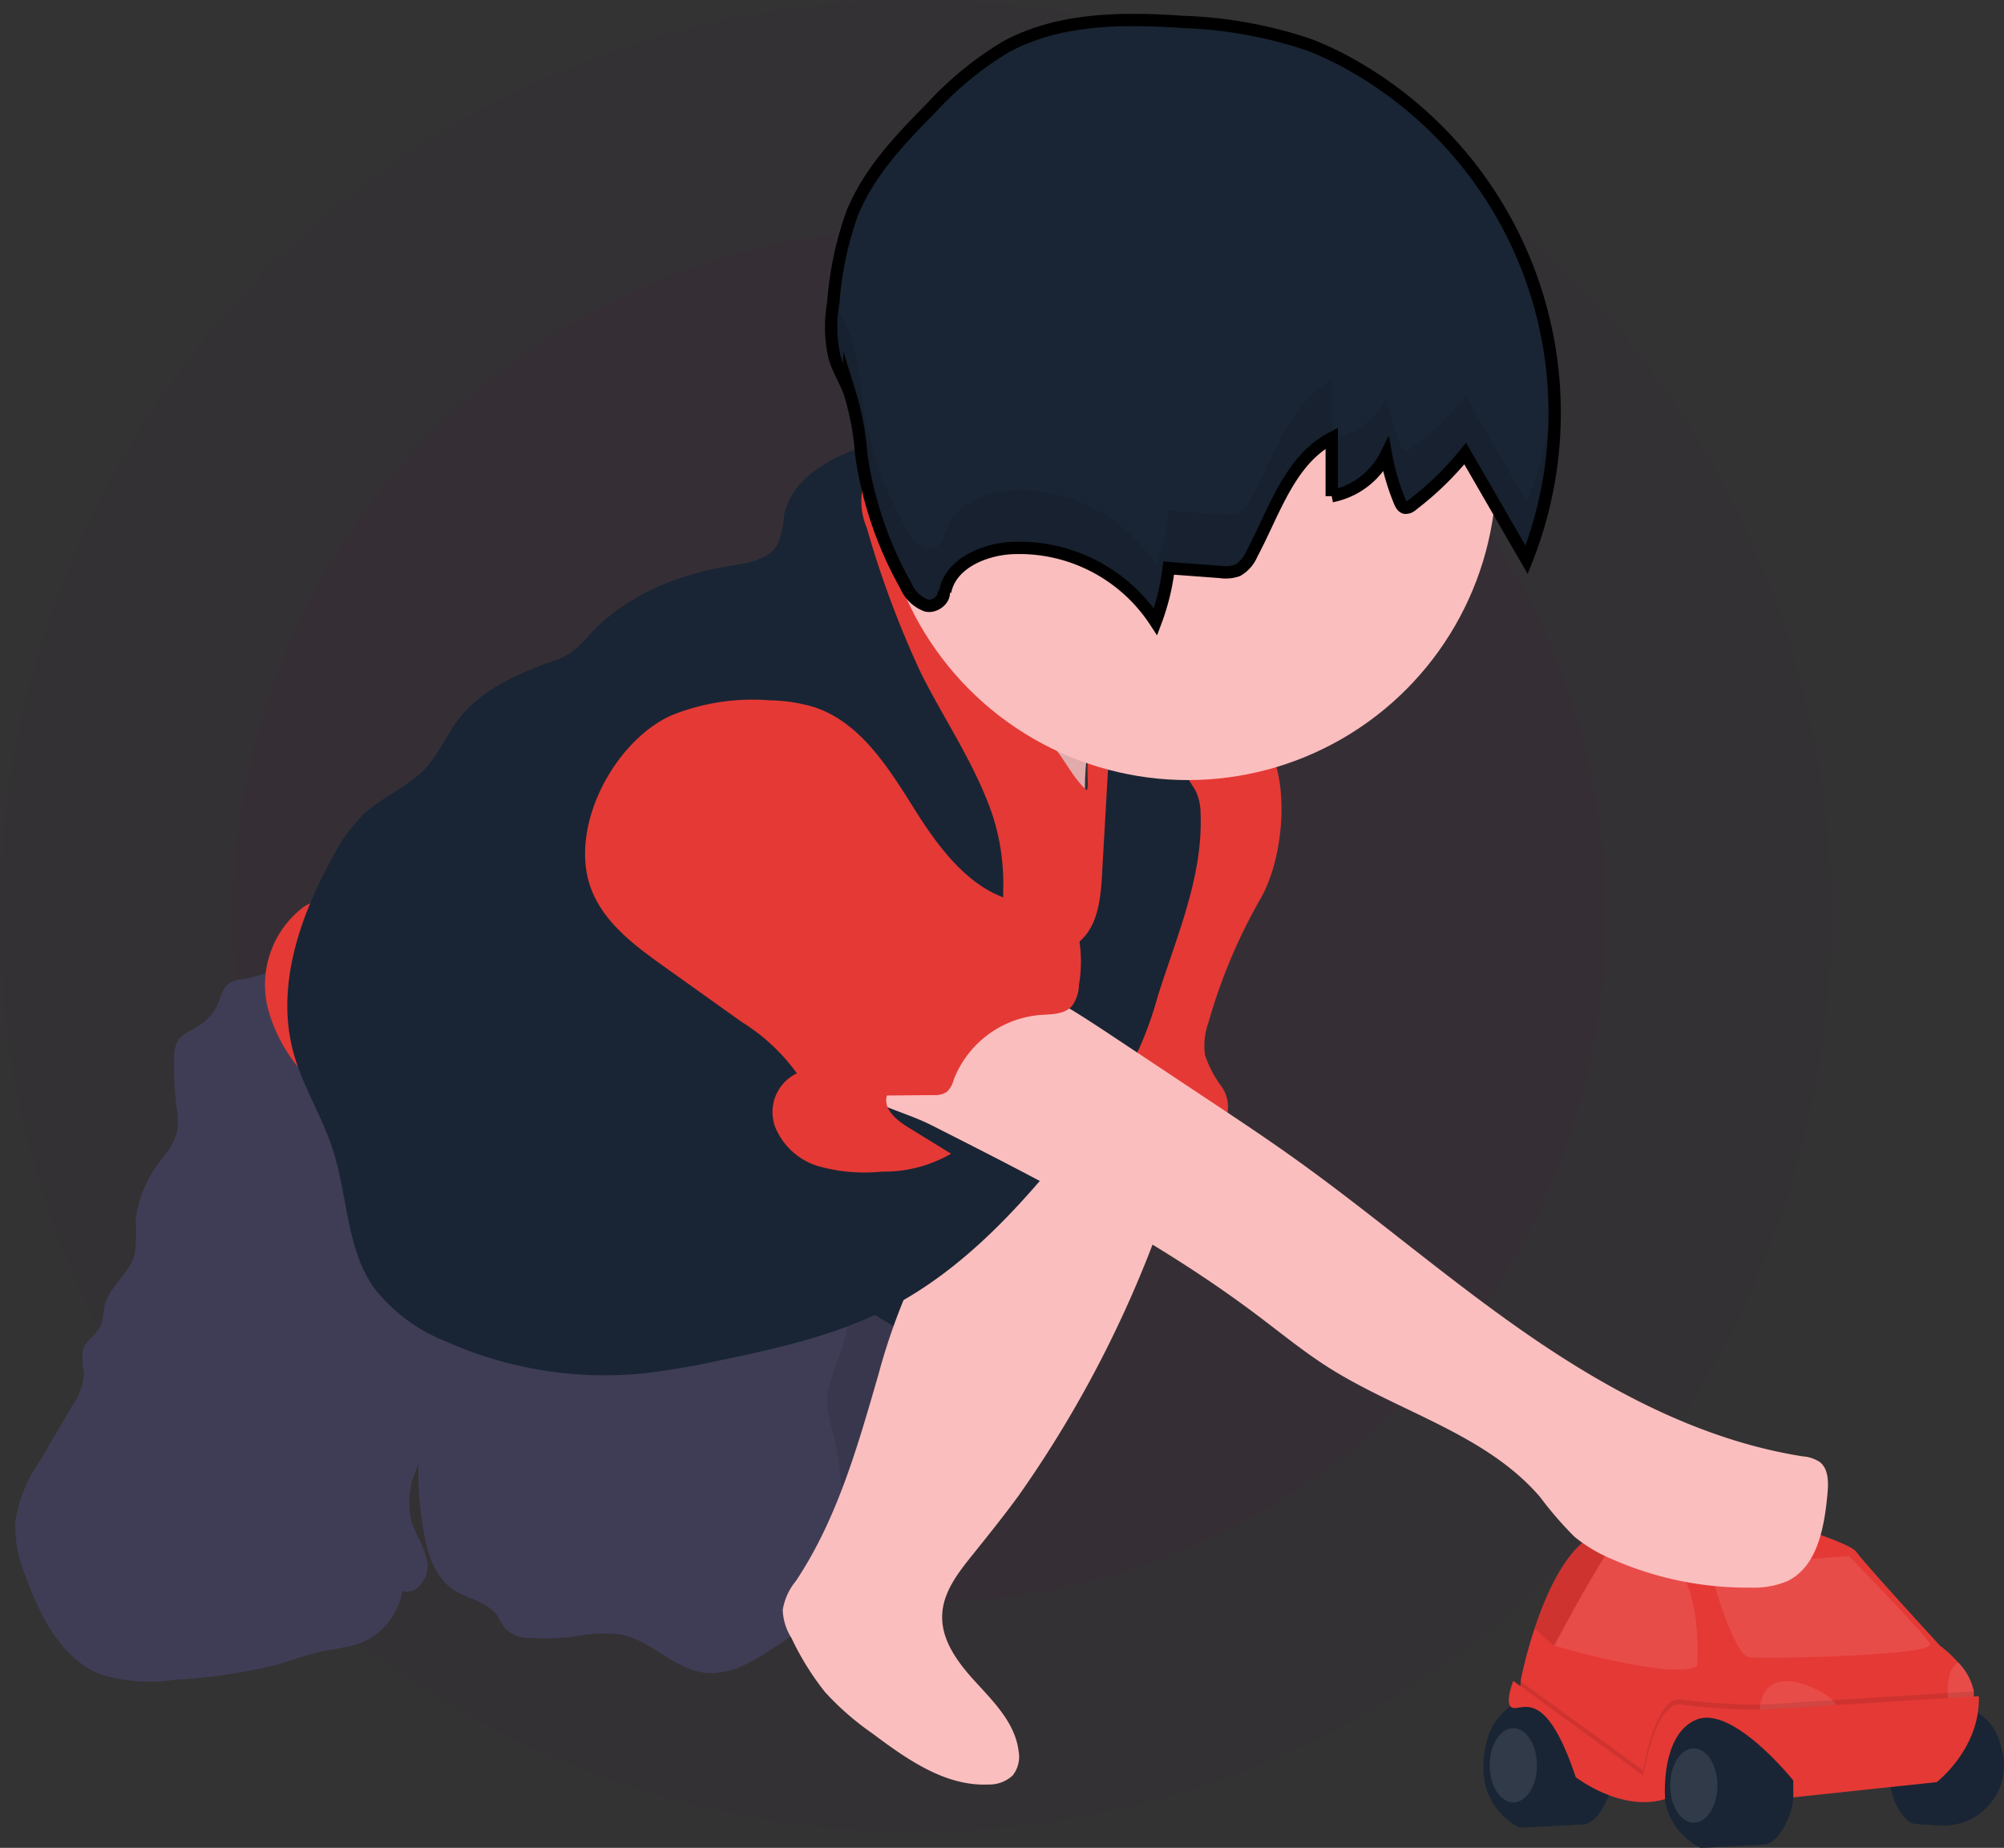 <svg xmlns="http://www.w3.org/2000/svg" width="162.702" height="150" viewBox="0 0 162.702 150">
  <rect x="0" y="0" width="162.702" height="150" fill="#333333" stroke="none"/>
  <g id="Group_1608" data-name="Group 1608" transform="translate(-940 -1143)">
    <g id="background" transform="translate(940 1143)">
      <circle id="Ellipse_532" data-name="Ellipse 532" cx="55.757" cy="55.757" r="55.757" transform="translate(18.889 18.586)" fill="rgba(79,19,76,0.05)"/>
      <circle id="Ellipse_533" data-name="Ellipse 533" cx="74.343" cy="74.343" r="74.343" fill="rgba(79,19,76,0.05)"/>
    </g>
    <g id="undraw_toy_car_7umw" transform="translate(941.236 1144.624)">
      <path id="Path_3118" data-name="Path 3118" d="M778.919,745.441a4.979,4.979,0,0,1,7.709-2.883l.2.15c4.384,3.286,1.782,9.312,0,9.445s-5.208.283-5.208.283S777.586,750.777,778.919,745.441Z" transform="translate(-659.454 -605.698)" fill="#192534"/>
      <path id="Path_3119" data-name="Path 3119" d="M826.843,700.639v1.1s-17.817,1.231-19.718,1.231h-3.561s-.053.055-.139.154c-.146.165-.4.454-.671.818a7.033,7.033,0,0,0-1.383,2.588,2.933,2.933,0,0,1-1.232,2.054l-3.561-.956-3.435-4.109-.5-.482-1.426-1.362L790,700.508l.061-.655v-.1a37.184,37.184,0,0,1,1.116-4.16.383.383,0,0,1,.037-.113c.988-2.966,2.634-6.568,5.01-7.64.182-.081.37-.16.571-.231l.241-.084c4.554-1.525,13.158-.92,13.158-.92s6.572,1.918,7.122,2.741,6.777,7.6,6.777,7.6a10.222,10.222,0,0,1,1.5,1.391A4.663,4.663,0,0,1,826.843,700.639Z" transform="translate(-667.831 -564.991)" fill="#e53935"/>
      <ellipse id="Ellipse_259" data-name="Ellipse 259" cx="1.918" cy="3.013" rx="1.918" ry="3.013" transform="translate(119.709 138.661)" fill="#fff" opacity="0.1"/>
      <path id="Path_3120" data-name="Path 3120" d="M800.789,692s-1.572,2.41-3.233,5.5a.117.117,0,0,0,0,.024c-.442.823-.894,1.69-1.323,2.578l-.018.042s-.908-.72-1.625-1.423a.379.379,0,0,1,.036-.113c.988-2.966,2.634-6.569,5.009-7.641.182-.081.369-.16.571-.231Z" transform="translate(-671.218 -568.129)" opacity="0.1"/>
      <path id="Path_3121" data-name="Path 3121" d="M800.48,703.661s9.723,2.882,11.638,1.643c0,0,.687-8.764-3.833-9.312,0,0-2.6-.687-3.144-.262S800.48,703.661,800.48,703.661Z" transform="translate(-675.565 -571.71)" fill="#fff" opacity="0.1"/>
      <path id="Path_3122" data-name="Path 3122" d="M848.56,699.51s1.918,7.257,3.289,7.4,15.2-.139,14.652-1.1-6.573-7.118-6.573-7.118Z" transform="translate(-711.048 -573.997)" fill="#fff" opacity="0.1"/>
      <path id="Path_3123" data-name="Path 3123" d="M835.895,747.854s2.489-3.269,6.872.016,1.779,9.312,0,9.445-5.19.272-5.19.272S832.171,755.373,835.895,747.854Z" transform="translate(-700.735 -609.211)" fill="#192534"/>
      <path id="Path_3124" data-name="Path 3124" d="M913.224,747.663a3.966,3.966,0,0,0-5.363-2.3,7.667,7.667,0,0,0-1.383.841c-3.905,2.924-1.572,8.287,0,8.411.568.042,1.326.091,2.063.126a4.879,4.879,0,0,0,5.015-5.958,10.247,10.247,0,0,0-.332-1.119Z" transform="translate(-752.212 -608.184)" fill="#192534"/>
      <ellipse id="Ellipse_260" data-name="Ellipse 260" cx="1.918" cy="3.013" rx="1.918" ry="3.013" transform="translate(134.363 140.304)" fill="#fff" opacity="0.1"/>
      <path id="Path_3125" data-name="Path 3125" d="M864.231,740.137s-.262-3.972,3.972-2.329,1.507,3.425,1.507,3.425Z" transform="translate(-722.611 -602.571)" fill="#fff" opacity="0.1"/>
      <path id="Path_3126" data-name="Path 3126" d="M924.661,733.925v.545l-.684.262-1.4-.262s-.3-2.242.846-2.882a4.986,4.986,0,0,1,1.234,2.337Z" transform="translate(-765.649 -598.276)" fill="#fff" opacity="0.1"/>
      <path id="Path_3127" data-name="Path 3127" d="M826.843,738.312v1.069s-17.817,1.232-19.718,1.232h-.016a3.312,3.312,0,0,0-2.8-.409,3.069,3.069,0,0,0-.7.409c-.063.05-.123.1-.182.154a3.743,3.743,0,0,0-.671.817,9.723,9.723,0,0,0-.964,5.054c-3.561,1.1-7.257-1.779-7.257-1.779a18.083,18.083,0,0,0-1.871-4.192,3.51,3.51,0,0,0-1.425-1.362L790,738.155l.061-.655L800,744.726s.959-6.163,3.144-5.751a49.487,49.487,0,0,0,6.573.411Z" transform="translate(-667.831 -602.638)" opacity="0.1"/>
      <path id="Path_3128" data-name="Path 3128" d="M786.9,737.36s-.823,2.054,0,2.193,2.67-1.572,5.068,5.615c0,0,3.7,2.883,7.258,1.779,0,0-.425-5.2,2.528-6.437s7.878,4.931,7.878,4.931v1.37l11.641-1.234s3.561-2.738,3.425-6.982l-17.528,1.1a49.534,49.534,0,0,1-6.573-.412c-2.19-.411-3.144,5.764-3.144,5.764Z" transform="translate(-665.274 -602.534)" fill="#e53935"/>
      <rect id="Rectangle_302" data-name="Rectangle 302" width="14.654" height="14.654" rx="7.327" transform="translate(65.001 97.372)" fill="#192534"/>
      <path id="Path_3129" data-name="Path 3129" d="M561.486,634.415a14.143,14.143,0,0,0,2.688-2.838,13.378,13.378,0,0,0,1.391-3.3q1.537-4.9,2.649-9.917c-4.032-.616-7.043-4.178-10.989-5.222-.091-.026-3.11,18.095-3.33,19.75-.182,1.368-1.743,7.9.036,7.937.951.021,2.937-2.361,3.639-2.984Z" transform="translate(-492.995 -510.861)" fill="#3f3d56"/>
      <path id="Path_3130" data-name="Path 3130" d="M561.486,634.415a14.143,14.143,0,0,0,2.688-2.838,13.378,13.378,0,0,0,1.391-3.3q1.537-4.9,2.649-9.917c-4.032-.616-7.043-4.178-10.989-5.222-.091-.026-3.11,18.095-3.33,19.75-.182,1.368-1.743,7.9.036,7.937.951.021,2.937-2.361,3.639-2.984Z" transform="translate(-492.995 -510.861)" opacity="0.1"/>
      <path id="Path_3131" data-name="Path 3131" d="M342.333,512.321a2.924,2.924,0,0,0-1.284.363c-.524.363-.658,1.048-.908,1.64a4.015,4.015,0,0,1-1.585,1.834c-.6.363-1.331.613-1.69,1.216a2.682,2.682,0,0,0-.281,1.311,25.129,25.129,0,0,0,.182,4.019,6.087,6.087,0,0,1,.055,2.007,5.637,5.637,0,0,1-1.1,2.057,9.845,9.845,0,0,0-2.271,5.07,13.7,13.7,0,0,1-.074,2.824c-.422,1.622-2.141,2.68-2.476,4.32a7.79,7.79,0,0,1-.262,1.453c-.33.786-1.24,1.216-1.472,2.025a6.189,6.189,0,0,0,.1,1.881,5.017,5.017,0,0,1-.925,2.576l-2.725,4.637a11.8,11.8,0,0,0-1.942,4.813,10.787,10.787,0,0,0,.873,4.527c1.172,3.236,2.911,6.662,6.12,7.907a13.5,13.5,0,0,0,6.013.409,42.938,42.938,0,0,0,8.222-1.218c1.323-.375,2.62-.876,3.956-1.142a21.613,21.613,0,0,0,2.665-.545,5.5,5.5,0,0,0,3.574-4.323c1.143.454,2.2-1.048,2.039-2.264s-.98-2.245-1.31-3.425a6.72,6.72,0,0,1,.786-4.892c.786-1.5,1.871-2.824,2.725-4.284a16.324,16.324,0,0,0,1.96-5.282,32.545,32.545,0,0,0,.182-7.643l-.539-9.744a13.565,13.565,0,0,0-1-5.24,12.464,12.464,0,0,0-4-4.219,66.8,66.8,0,0,0-7.271-4.814c-1.629-.908-1.514-.558-2.815.524A7.225,7.225,0,0,1,342.333,512.321Z" transform="translate(-323.673 -434.488)" fill="#3f3d56"/>
      <path id="Path_3132" data-name="Path 3132" d="M456.6,605.8a27.9,27.9,0,0,0-5.154,4.826,13.962,13.962,0,0,0-2.8,7.91,24.384,24.384,0,0,0,.281,4c.281,2.161.786,4.569,2.607,5.764,1.148.752,2.724.941,3.508,2.067a9.682,9.682,0,0,0,.678,1.1,2.983,2.983,0,0,0,2.1.727,19.414,19.414,0,0,0,3.38-.1,12.645,12.645,0,0,1,3.852-.194c2.468.464,4.31,2.793,6.811,3.105,2.078.262,4.024-.945,5.764-2.1,1.794-1.187,3.668-2.458,4.64-4.378.945-1.865.894-4.061.817-6.155a29.734,29.734,0,0,0-.786-6.919,12.151,12.151,0,0,1-.443-1.8c-.182-1.572.524-3.118,1.048-4.622.817-2.287,1.172-5.107-.448-6.914a6.094,6.094,0,0,0-2.6-1.572c-4.258-1.53-8.958-.948-13.326-.262C462.361,600.917,459.865,603.223,456.6,605.8Z" transform="translate(-415.912 -500.854)" fill="#3f3d56"/>
      <path id="Path_3133" data-name="Path 3133" d="M576.03,553.328a52.569,52.569,0,0,0-4.6,7.86,50.6,50.6,0,0,0-2.1,6.183c-1.682,5.812-3.351,11.754-6.71,16.787a4.953,4.953,0,0,0-1.066,2.342,4.568,4.568,0,0,0,.716,2.295,22.453,22.453,0,0,0,2.73,4.391,22.744,22.744,0,0,0,3.814,3.328c2.806,2.1,5.924,4.318,9.432,4.16a2.779,2.779,0,0,0,1.986-.744,2.463,2.463,0,0,0,.467-1.989c-.263-2.156-1.886-3.852-3.36-5.449s-2.953-3.466-2.835-5.646c.091-1.8,1.271-3.335,2.4-4.74,1.291-1.609,2.587-3.215,3.8-4.879A93.311,93.311,0,0,0,592.8,553.466c1.272-3.542,2.427-7.266,2.031-11-2.883-.707-8.646-3.071-11.08-.636-1.475,1.478-2.518,3.668-3.668,5.41Z" transform="translate(-499.241 -457.441)" fill="#fbbebe"/>
      <path id="Path_3134" data-name="Path 3134" d="M661.544,451.189a44.951,44.951,0,0,0-4.255,10.113,5.481,5.481,0,0,0-.272,2.62,9.109,9.109,0,0,0,1.31,2.508,2.9,2.9,0,0,1,.38,2.7,17.594,17.594,0,0,1-6.044-.951l-6.194-1.726a3.2,3.2,0,0,1-1.4-.649,3.164,3.164,0,0,1-.524-2.793c1.213-7.981,5.109-15.338,6.569-23.274a4.989,4.989,0,0,1,1.347-3.144c2.62-2.07,8.552-.317,9.909,2.68C663.881,442.592,663.26,448.2,661.544,451.189Z" transform="translate(-560.42 -379.9)" fill="#e53935"/>
      <path id="Path_3135" data-name="Path 3135" d="M581.518,371.7c-.233.121-.495.262-.566.509a.923.923,0,0,0,.246.741l2.644,3.724a116.894,116.894,0,0,0,8.235,10.706,58.149,58.149,0,0,0,7.447,6.933,5.632,5.632,0,0,1,1.928,2.081,20.051,20.051,0,0,1,.817-14.874c.864-1.835,2.007-3.535,2.906-5.358a.762.762,0,0,0-.417-1.237c-2.29-1.181-4.8-1.892-7.074-3.088a37.858,37.858,0,0,1-5.012-3.377c-1.433-1.077-3.34-2.979-5.109-3.432-1.907-.492-1.834,1.25-2.452,2.7A8.022,8.022,0,0,1,581.518,371.7Z" transform="translate(-513.551 -327.688)" fill="#fbbebe"/>
      <path id="Path_3136" data-name="Path 3136" d="M581.518,371.7c-.233.121-.495.262-.566.509a.923.923,0,0,0,.246.741l2.644,3.724a116.894,116.894,0,0,0,8.235,10.706,58.149,58.149,0,0,0,7.447,6.933,5.632,5.632,0,0,1,1.928,2.081,20.051,20.051,0,0,1,.817-14.874c.864-1.835,2.007-3.535,2.906-5.358a.762.762,0,0,0-.417-1.237c-2.29-1.181-4.8-1.892-7.074-3.088a37.858,37.858,0,0,1-5.012-3.377c-1.433-1.077-3.34-2.979-5.109-3.432-1.907-.492-1.834,1.25-2.452,2.7A8.022,8.022,0,0,1,581.518,371.7Z" transform="translate(-513.551 -327.688)" opacity="0.1"/>
      <path id="Path_3137" data-name="Path 3137" d="M465.089,384.661a30.753,30.753,0,0,0-4.231-3.367,30.127,30.127,0,0,1-5.207-5.777c-2.856-3.833-5.735-8.529-4.313-13.1-1.512-.146-2.815,1.1-3.529,2.434a33.622,33.622,0,0,1-1.968,4.092c-1.35,1.868-3.645,2.738-5.782,3.592a94.261,94.261,0,0,0-13.577,6.747,19.407,19.407,0,0,0-4.808,3.707c-1.426,1.635-2.318,3.668-3.529,5.463a20.683,20.683,0,0,1-9.919,7.677,18.462,18.462,0,0,0-3.886,1.676,7.933,7.933,0,0,0-2.961,8.047,12.459,12.459,0,0,0,5.054,7.3,31.786,31.786,0,0,0,8.015,3.905q3.532,1.3,7.108,2.473a40.851,40.851,0,0,0,5.368,1.453c3.351.616,6.8.463,10.184.838,3.1.341,6.138,1.124,9.249,1.341s6.4-.2,8.937-2.007a17.358,17.358,0,0,0,4.6-5.764,156.864,156.864,0,0,0,8.6-17.2c.741-1.747,7.621-11.647,5.909-12.925-8.628-6.437-5.764,3.791-6.587,3.005C466.715,387.221,466.084,385.785,465.089,384.661Z" transform="translate(-380.911 -325.821)" fill="#e53935"/>
      <path id="Path_3138" data-name="Path 3138" d="M459.42,371.792a79.326,79.326,0,0,1-4.349-11.68,5.553,5.553,0,0,1-.32-3.38c.445-1.311,1.871-2.429,1.453-3.742-3.333,1.048-7.2,2.691-7.86,6.126a8.043,8.043,0,0,1-.467,2.224c-.678,1.326-2.408,1.608-3.878,1.834-4.276.684-8.526,2.408-11.455,5.6a8.85,8.85,0,0,1-1.572,1.512,6.832,6.832,0,0,1-1.412.629c-2.866,1.03-5.812,2.313-7.659,4.737-.951,1.247-1.559,2.744-2.62,3.905-1.436,1.572-3.55,2.361-5.1,3.823a13.54,13.54,0,0,0-2.487,3.461c-2.662,4.813-4.614,10.451-3.2,15.768.737,2.78,2.361,5.256,3.23,7.992,1.2,3.733,1.084,7.992,3.34,11.2a13.9,13.9,0,0,0,5.877,4.359,31.606,31.606,0,0,0,15.984,2.573,59.539,59.539,0,0,0,6.026-1.016c4.75-.98,9.55-2.046,13.865-4.263,7.356-3.781,12.656-10.535,17.71-17.088a22.9,22.9,0,0,0,2.62-3.931,29.194,29.194,0,0,0,1.533-4.278c1.533-4.876,3.689-9.731,3.487-14.835a4.358,4.358,0,0,0-.354-1.779c-.2-.42-.524-.786-.7-1.208a20.252,20.252,0,0,1-.4-2.416c-.627-2.2-3.519-2.62-5.812-2.6l-.734,12.914c-.112,1.939-.32,4.087-1.763,5.389a3.833,3.833,0,0,1-4.517.353c-1.544-1-1.758-2.741-1.747-4.409a18.015,18.015,0,0,0-.823-6.026C463.926,379.366,461.364,375.709,459.42,371.792Z" transform="translate(-385.929 -318.872)" fill="#192534"/>
      <path id="Path_3139" data-name="Path 3139" d="M591.763,528.076c9.124,4.624,18.3,9.283,26.463,15.439,1.886,1.42,3.723,2.924,5.714,4.192,5.714,3.633,12.805,5.4,17.214,10.535a30.057,30.057,0,0,0,2.783,3.219,11.987,11.987,0,0,0,3.076,1.835,27.127,27.127,0,0,0,11.251,2.309,7.073,7.073,0,0,0,2.969-.524c2.452-1.19,3.013-4.376,3.262-7.093.083-.92.1-2-.621-2.576a2.926,2.926,0,0,0-1.393-.462c-7.967-1.258-15.32-5.094-21.978-9.65s-12.76-9.876-19.326-14.563c-2.309-1.648-4.672-3.218-7.035-4.787l-7.648-5.078c-4.045-2.685-8.305-5.449-13.137-5.958a1.736,1.736,0,0,0-.823.055,1.9,1.9,0,0,0-.867,1.008,74.781,74.781,0,0,1-4.882,7.826c-.93,1.368-1.035,1.726.569,2.452C588.795,526.92,590.324,527.347,591.763,528.076Z" transform="translate(-517.361 -438.355)" fill="#fbbebe"/>
      <circle id="Ellipse_261" data-name="Ellipse 261" cx="25.061" cy="25.061" r="25.061" transform="translate(70.134 11.577)" fill="#fbbebe"/>
      <path id="Path_3141" data-name="Path 3141" d="M585.789,269.185c.445-2.25,3.029-3.388,5.316-3.542a13.192,13.192,0,0,1,11.769,5.984,18.525,18.525,0,0,0,1.064-4.359l4.192.311a2.907,2.907,0,0,0,1.394-.125,2.73,2.73,0,0,0,1.153-1.31c1.835-3.425,3.06-7.629,6.5-9.432v4.716a6.267,6.267,0,0,0,4.409-3.351,18.52,18.52,0,0,0,1.122,3.807c.084.2.2.43.414.482a.734.734,0,0,0,.566-.207,25.052,25.052,0,0,0,4.326-4.192L633,266.595a32.422,32.422,0,0,0-14.1-40.111,25.476,25.476,0,0,0-3.593-1.711,35.663,35.663,0,0,0-10.192-1.843c-4.912-.335-10.1-.322-14.41,2.033a27.39,27.39,0,0,0-6.1,5.007c-2.515,2.531-5.03,5.206-6.369,8.515a27.365,27.365,0,0,0-1.522,7.208,11.177,11.177,0,0,0,.091,4.438c.293.988.846,1.876,1.218,2.837a22.461,22.461,0,0,1,.954,5.041,30.424,30.424,0,0,0,3.614,10.674,2.93,2.93,0,0,0,1.679,1.622c.784.182,1.725-.687,1.31-1.368" transform="translate(-510.292 -222.774)" fill="#192534"/>
      <path id="Path_3142" data-name="Path 3142" d="M585.789,269.185c.445-2.25,3.029-3.388,5.316-3.542a13.192,13.192,0,0,1,11.769,5.984,18.525,18.525,0,0,0,1.064-4.359l4.192.311a2.907,2.907,0,0,0,1.394-.125,2.73,2.73,0,0,0,1.153-1.31c1.835-3.425,3.06-7.629,6.5-9.432v4.716a6.267,6.267,0,0,0,4.409-3.351,18.52,18.52,0,0,0,1.122,3.807c.084.2.2.43.414.482a.734.734,0,0,0,.566-.207,25.052,25.052,0,0,0,4.326-4.192L633,266.595a32.422,32.422,0,0,0-14.1-40.111,25.476,25.476,0,0,0-3.593-1.711,35.663,35.663,0,0,0-10.192-1.843c-4.912-.335-10.1-.322-14.41,2.033a27.39,27.39,0,0,0-6.1,5.007c-2.515,2.531-5.03,5.206-6.369,8.515a27.365,27.365,0,0,0-1.522,7.208,11.177,11.177,0,0,0,.091,4.438c.293.988.846,1.876,1.218,2.837a22.461,22.461,0,0,1,.954,5.041,30.424,30.424,0,0,0,3.614,10.674,2.93,2.93,0,0,0,1.679,1.622c.784.182,1.725-.687,1.31-1.368" transform="translate(-510.292 -222.774)" fill="none" stroke="#000" stroke-miterlimit="10" stroke-width="1"/>
      <path id="Path_3143" data-name="Path 3143" d="M500.772,448.741c1.012,2.78,3.553,4.666,5.963,6.385l6.288,4.486a15.754,15.754,0,0,1,4.476,4.169,3.487,3.487,0,0,0-1.795,4.268,5.48,5.48,0,0,0,3.647,3.3,13.866,13.866,0,0,0,5.06.409,10.809,10.809,0,0,0,5.607-1.453l-3.542-2.18c-.933-.579-2-1.5-1.664-2.543l3.734-.036a1.807,1.807,0,0,0,1.132-.262,2,2,0,0,0,.55-.975,8.265,8.265,0,0,1,6.975-5.261c.923-.068,1.984-.029,2.62-.716a3.022,3.022,0,0,0,.577-1.726,11.127,11.127,0,0,0,.044-3.5,3.774,3.774,0,0,0-1.965-2.751,9,9,0,0,0-2.555-.438c-3.953-.524-6.694-4.109-8.817-7.485s-4.4-7.114-8.183-8.372a13.311,13.311,0,0,0-3.639-.559,17.564,17.564,0,0,0-8.02,1.242C502.637,436.864,498.969,443.795,500.772,448.741Z" transform="translate(-454.038 -378.277)" fill="#e53935"/>
      <path id="Path_3144" data-name="Path 3144" d="M633.108,325.57l-4.978-8.628a24.962,24.962,0,0,1-4.326,4.192.727.727,0,0,1-.566.21c-.212-.053-.331-.278-.414-.482a18.542,18.542,0,0,1-1.122-3.81,6.266,6.266,0,0,1-4.409,3.354V315.69c-3.443,1.811-4.659,6.013-6.5,9.432a2.766,2.766,0,0,1-1.152,1.31,2.905,2.905,0,0,1-1.394.125l-4.193-.311a18.533,18.533,0,0,1-1.063,4.359,13.192,13.192,0,0,0-11.769-5.984c-2.288.152-4.871,1.289-5.317,3.542l-.222-.246c.421.684-.524,1.548-1.311,1.37a2.922,2.922,0,0,1-1.679-1.622,30.425,30.425,0,0,1-3.6-10.682,22.453,22.453,0,0,0-.954-5.041c-.372-.962-.924-1.85-1.219-2.837a.478.478,0,0,0-.026-.1c-.024.2-.047.393-.068.589a11.27,11.27,0,0,0,.091,4.45c.293.988.846,1.876,1.219,2.834a22.49,22.49,0,0,1,.953,5.044,30.387,30.387,0,0,0,3.6,10.679,2.936,2.936,0,0,0,1.679,1.625c.784.182,1.726-.687,1.311-1.37l.222.243c.445-2.248,3.029-3.388,5.317-3.537a13.185,13.185,0,0,1,11.769,5.981,18.48,18.48,0,0,0,1.063-4.359l4.192.31a2.886,2.886,0,0,0,1.394-.125,2.73,2.73,0,0,0,1.152-1.31c1.833-3.428,3.061-7.629,6.5-9.432v4.722a6.266,6.266,0,0,0,4.409-3.354,18.605,18.605,0,0,0,1.121,3.81c.083.2.2.43.414.48a.716.716,0,0,0,.566-.207,24.96,24.96,0,0,0,4.326-4.192l4.978,8.628a32.692,32.692,0,0,0,2.162-14.41A32.4,32.4,0,0,1,633.108,325.57Z" transform="translate(-510.38 -286.409)" opacity="0.1"/>
    </g>
  </g>
</svg>
